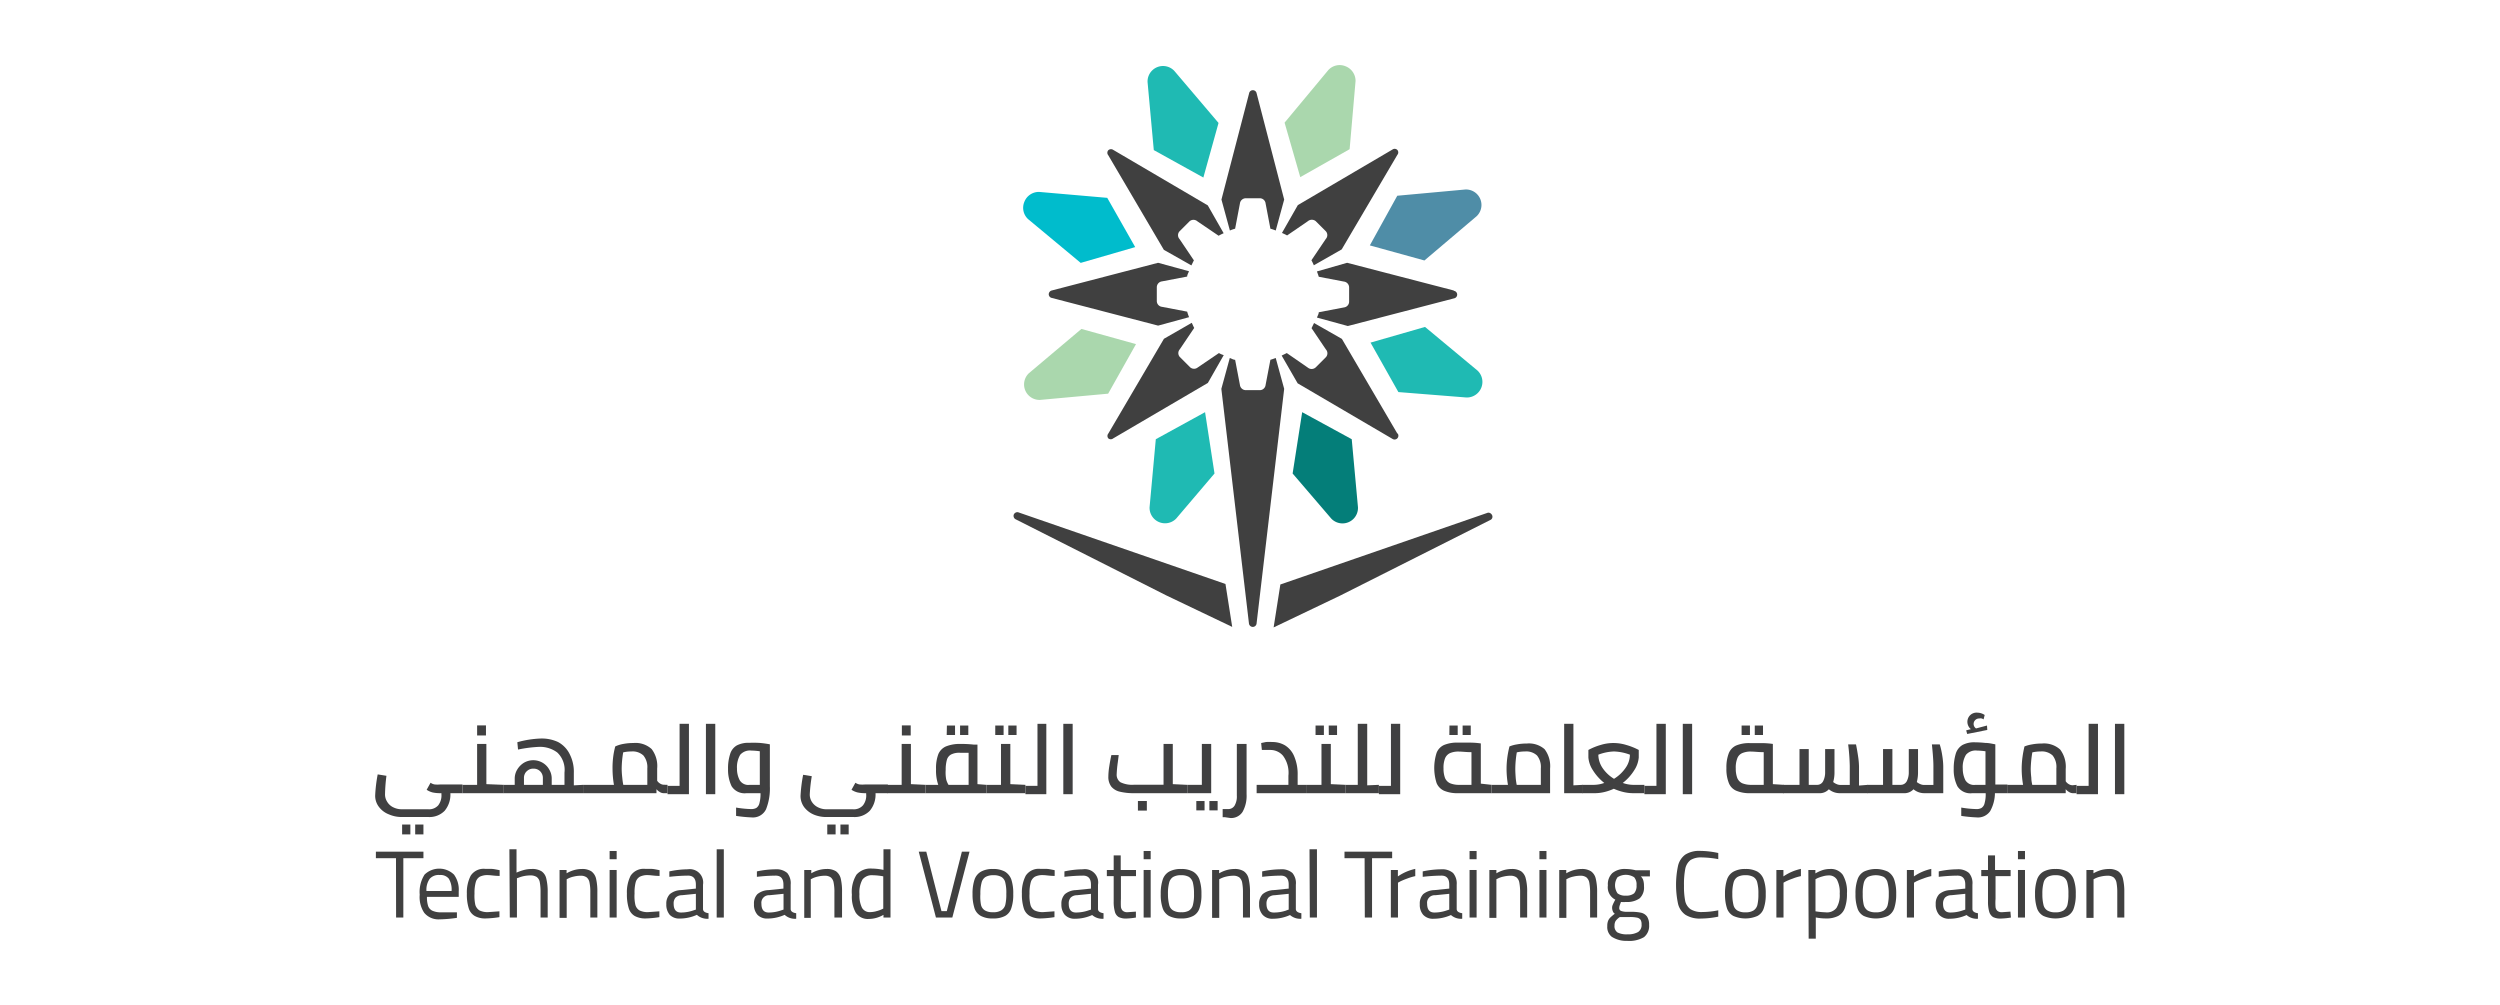 <svg xmlns="http://www.w3.org/2000/svg" viewBox="0 0 248.68 100"><defs><style>.cls-1{fill:none;}.cls-2{fill:#404040;}.cls-3{fill:#404041;}.cls-4{fill:#aad7ad;}.cls-5{fill:#4f8da7;}.cls-6{fill:#1fbab3;}.cls-7{fill:#047e79;}.cls-8{fill:#00bccc;}</style></defs><g id="Layer_2" data-name="Layer 2"><g id="Layer_1-2" data-name="Layer 1"><rect class="cls-1" width="248.68" height="100"/><path class="cls-2" d="M39.39,85.37h-2v-.65h4.73v.65h-2v5.9h-.72Z"/><path class="cls-2" d="M42.2,90.8A2.8,2.8,0,0,1,41.75,89a3.22,3.22,0,0,1,.48-2A2.1,2.1,0,0,1,45.16,87a2.52,2.52,0,0,1,.47,1.67l0,.54H42.47a2.81,2.81,0,0,0,.12.92.82.82,0,0,0,.44.47,2,2,0,0,0,.86.15h.63l.65,0,.28,0,0,.55a12.86,12.86,0,0,1-1.75.15A1.83,1.83,0,0,1,42.2,90.8Zm2.72-2.17a2.07,2.07,0,0,0-.28-1.23,1.05,1.05,0,0,0-.9-.36,1.19,1.19,0,0,0-1,.38,1.9,1.9,0,0,0-.32,1.21Z"/><path class="cls-2" d="M47.22,91.11a1.34,1.34,0,0,1-.6-.78,4.61,4.61,0,0,1-.18-1.43,3.63,3.63,0,0,1,.38-1.79,1.53,1.53,0,0,1,1.47-.68l.58,0c.2,0,.48.06.83.13l0,.57c-.5,0-.88-.08-1.15-.08a1.72,1.72,0,0,0-.83.16.92.92,0,0,0-.4.56,4,4,0,0,0-.12,1.12A4.31,4.31,0,0,0,47.28,90a1,1,0,0,0,.41.56,1.83,1.83,0,0,0,.87.17l1.12-.08,0,.58a10,10,0,0,1-1.37.13A2.11,2.11,0,0,1,47.22,91.11Z"/><path class="cls-2" d="M50.67,84.48h.71V86.8a5.11,5.11,0,0,1,.77-.27,3,3,0,0,1,.72-.09,1.75,1.75,0,0,1,1,.23,1.19,1.19,0,0,1,.47.72,5.52,5.52,0,0,1,.14,1.38v2.5h-.71V88.79a5.29,5.29,0,0,0-.08-1.05.82.82,0,0,0-.31-.51,1.16,1.16,0,0,0-.65-.15,3.14,3.14,0,0,0-1.13.22l-.18.06v3.91h-.71Z"/><path class="cls-2" d="M55.66,86.54h.7v.33a3.13,3.13,0,0,1,.78-.33,2.94,2.94,0,0,1,.74-.1,1.67,1.67,0,0,1,.94.23,1.27,1.27,0,0,1,.47.72,5.65,5.65,0,0,1,.13,1.38v2.5h-.7V88.79a4.59,4.59,0,0,0-.08-1,.85.85,0,0,0-.29-.52,1,1,0,0,0-.6-.16,3,3,0,0,0-.66.08,2.43,2.43,0,0,0-.54.18l-.18.09v3.84h-.71Z"/><path class="cls-2" d="M60.64,84.65h.7v.82h-.7Zm0,1.89h.7v4.73h-.7Z"/><path class="cls-2" d="M63.13,91.11a1.33,1.33,0,0,1-.59-.78,4.61,4.61,0,0,1-.18-1.43,3.64,3.64,0,0,1,.37-1.79,1.55,1.55,0,0,1,1.47-.68l.59,0c.2,0,.47.06.82.13l0,.57c-.5,0-.88-.08-1.14-.08a1.7,1.7,0,0,0-.83.16.94.94,0,0,0-.41.56,4.11,4.11,0,0,0-.11,1.12A3.89,3.89,0,0,0,63.2,90a.92.92,0,0,0,.41.56,1.83,1.83,0,0,0,.87.17l1.11-.08,0,.58a9.91,9.91,0,0,1-1.36.13A2.18,2.18,0,0,1,63.13,91.11Z"/><path class="cls-2" d="M66.62,91a1.55,1.55,0,0,1-.34-1.06,1.35,1.35,0,0,1,.35-1,1.83,1.83,0,0,1,1.1-.4l1.49-.15V88q0-.9-.78-.9a17.5,17.5,0,0,0-1.86.12l0-.54a9.11,9.11,0,0,1,1.84-.21A1.33,1.33,0,0,1,69.93,88v2.42c0,.23.2.37.55.42l0,.55A1.54,1.54,0,0,1,69.32,91a4.14,4.14,0,0,1-1.7.37A1.32,1.32,0,0,1,66.62,91ZM69,90.55l.22-.07V88.91l-1.4.14a.89.89,0,0,0-.62.24.86.86,0,0,0-.19.61q0,.87.72.87A3.77,3.77,0,0,0,69,90.55Z"/><path class="cls-2" d="M71.29,84.48H72v6.79h-.71Z"/><path class="cls-2" d="M75.35,91A1.5,1.5,0,0,1,75,89.94a1.35,1.35,0,0,1,.34-1,1.84,1.84,0,0,1,1.11-.4l1.48-.15V88c0-.6-.26-.9-.77-.9a17.51,17.51,0,0,0-1.87.12l0-.54a9.2,9.2,0,0,1,1.85-.21,1.64,1.64,0,0,1,1.17.37A1.6,1.6,0,0,1,78.65,88v2.42c0,.23.2.37.55.42l0,.55A1.51,1.51,0,0,1,78.05,91a4.18,4.18,0,0,1-1.71.37A1.31,1.31,0,0,1,75.35,91Zm2.37-.45.22-.07V88.91l-1.4.14a.75.75,0,0,0-.8.85q0,.87.72.87A3.72,3.72,0,0,0,77.72,90.55Z"/><path class="cls-2" d="M80,86.54h.7v.33a3.13,3.13,0,0,1,.78-.33,2.94,2.94,0,0,1,.74-.1,1.67,1.67,0,0,1,.94.23,1.27,1.27,0,0,1,.47.72,5.65,5.65,0,0,1,.13,1.38v2.5H83V88.79a4.59,4.59,0,0,0-.08-1,.85.85,0,0,0-.29-.52,1,1,0,0,0-.6-.16,3,3,0,0,0-.66.08,2.43,2.43,0,0,0-.54.18l-.18.09v3.84H80Z"/><path class="cls-2" d="M85.12,90.78A3.26,3.26,0,0,1,84.74,89,3.22,3.22,0,0,1,85.2,87a1.86,1.86,0,0,1,1.55-.6,5.68,5.68,0,0,1,1.13.13V84.48h.7v6.79h-.7V91a2.93,2.93,0,0,1-1.47.41A1.43,1.43,0,0,1,85.12,90.78Zm2-.13a3,3,0,0,0,.55-.18l.19-.09V87.17a6.57,6.57,0,0,0-1.07-.11,1.18,1.18,0,0,0-1,.43,2.62,2.62,0,0,0-.3,1.44,2.81,2.81,0,0,0,.25,1.36.87.87,0,0,0,.83.44A2.68,2.68,0,0,0,87.14,90.65Z"/><path class="cls-2" d="M91.39,84.72h.75l1.51,5.91h.53l1.5-5.91h.76l-1.71,6.55H93.1Z"/><path class="cls-2" d="M97.57,91.11a1.36,1.36,0,0,1-.64-.78,4.41,4.41,0,0,1-.19-1.4,4.33,4.33,0,0,1,.2-1.44,1.44,1.44,0,0,1,.65-.79,2.35,2.35,0,0,1,1.18-.26,2.39,2.39,0,0,1,1.19.26,1.54,1.54,0,0,1,.64.79,4.36,4.36,0,0,1,.19,1.44,4.14,4.14,0,0,1-.19,1.4,1.33,1.33,0,0,1-.62.78,2.45,2.45,0,0,1-1.21.25A2.38,2.38,0,0,1,97.57,91.11Zm2-.54A.92.92,0,0,0,100,90a4.42,4.42,0,0,0,.1-1.09A4.15,4.15,0,0,0,100,87.8a.87.87,0,0,0-.39-.57,1.5,1.5,0,0,0-.78-.17,1.55,1.55,0,0,0-.79.17.92.92,0,0,0-.4.57,4.08,4.08,0,0,0-.12,1.13A4.31,4.31,0,0,0,97.58,90a.87.87,0,0,0,.39.56,1.5,1.5,0,0,0,.81.18A1.44,1.44,0,0,0,99.57,90.57Z"/><path class="cls-2" d="M102.43,91.11a1.34,1.34,0,0,1-.6-.78,4.61,4.61,0,0,1-.18-1.43,3.63,3.63,0,0,1,.38-1.79,1.54,1.54,0,0,1,1.47-.68l.59,0c.2,0,.47.06.82.13l0,.57c-.5,0-.88-.08-1.14-.08a1.7,1.7,0,0,0-.83.16.94.94,0,0,0-.41.56,4,4,0,0,0-.12,1.12A3.83,3.83,0,0,0,102.5,90a.92.92,0,0,0,.41.56,1.82,1.82,0,0,0,.86.17l1.12-.08,0,.58a10.05,10.05,0,0,1-1.36.13A2.15,2.15,0,0,1,102.43,91.11Z"/><path class="cls-2" d="M105.92,91a1.55,1.55,0,0,1-.34-1.06,1.35,1.35,0,0,1,.35-1,1.81,1.81,0,0,1,1.1-.4l1.49-.15V88q0-.9-.78-.9a17.5,17.5,0,0,0-1.86.12l0-.54a9.11,9.11,0,0,1,1.84-.21A1.32,1.32,0,0,1,109.22,88v2.42c0,.23.21.37.55.42l0,.55a1.54,1.54,0,0,1-1.13-.37,4.14,4.14,0,0,1-1.7.37A1.32,1.32,0,0,1,105.92,91Zm2.38-.45.22-.07V88.91l-1.41.14a.88.88,0,0,0-.61.24.86.86,0,0,0-.19.61q0,.87.72.87A3.82,3.82,0,0,0,108.3,90.55Z"/><path class="cls-2" d="M111.28,91.22a.86.86,0,0,1-.38-.53,3.6,3.6,0,0,1-.12-1V87.15h-.68v-.61h.68V85.09h.7v1.45H113v.61h-1.5v2.27a7.68,7.68,0,0,0,0,.79.66.66,0,0,0,.19.39.67.67,0,0,0,.46.14l.84-.06,0,.59a7.09,7.09,0,0,1-1,.1A1.57,1.57,0,0,1,111.28,91.22Z"/><path class="cls-2" d="M113.76,84.65h.7v.82h-.7Zm0,1.89h.7v4.73h-.7Z"/><path class="cls-2" d="M116.28,91.11a1.38,1.38,0,0,1-.63-.78,4.14,4.14,0,0,1-.19-1.4,4.33,4.33,0,0,1,.2-1.44,1.42,1.42,0,0,1,.64-.79,2.39,2.39,0,0,1,1.19-.26,2.35,2.35,0,0,1,1.18.26,1.45,1.45,0,0,1,.64.79,4.33,4.33,0,0,1,.2,1.44,4.14,4.14,0,0,1-.19,1.4,1.31,1.31,0,0,1-.63.78,2.38,2.38,0,0,1-1.2.25A2.45,2.45,0,0,1,116.28,91.11Zm2-.54a.9.9,0,0,0,.38-.55,3.92,3.92,0,0,0,.11-1.09,4.59,4.59,0,0,0-.11-1.13,1,1,0,0,0-.39-.57,1.5,1.5,0,0,0-.78-.17,1.52,1.52,0,0,0-.79.17.92.92,0,0,0-.4.57,4.08,4.08,0,0,0-.12,1.13A4.31,4.31,0,0,0,116.3,90a.87.87,0,0,0,.39.56,1.47,1.47,0,0,0,.81.18A1.44,1.44,0,0,0,118.29,90.57Z"/><path class="cls-2" d="M120.57,86.54h.7v.33a3.29,3.29,0,0,1,.78-.33,3.07,3.07,0,0,1,.74-.1,1.65,1.65,0,0,1,.94.23,1.22,1.22,0,0,1,.47.72,5.57,5.57,0,0,1,.14,1.38v2.5h-.7V88.79a5.27,5.27,0,0,0-.08-1,.9.9,0,0,0-.29-.52,1,1,0,0,0-.61-.16,3.13,3.13,0,0,0-.66.08,2.43,2.43,0,0,0-.54.18l-.18.09v3.84h-.71Z"/><path class="cls-2" d="M125.6,91a1.5,1.5,0,0,1-.35-1.06,1.35,1.35,0,0,1,.35-1,1.83,1.83,0,0,1,1.1-.4l1.49-.15V88q0-.9-.78-.9a17.5,17.5,0,0,0-1.86.12l0-.54a9.12,9.12,0,0,1,1.85-.21,1.6,1.6,0,0,1,1.16.37A1.55,1.55,0,0,1,128.9,88v2.42c0,.23.2.37.55.42l0,.55a1.54,1.54,0,0,1-1.13-.37,4.14,4.14,0,0,1-1.7.37A1.28,1.28,0,0,1,125.6,91Zm2.37-.45.22-.07V88.91l-1.4.14a.89.89,0,0,0-.62.24.91.91,0,0,0-.19.61q0,.87.72.87A3.73,3.73,0,0,0,128,90.55Z"/><path class="cls-2" d="M130.26,84.48H131v6.79h-.71Z"/><path class="cls-2" d="M135.74,85.37h-2v-.65h4.74v.65h-2v5.9h-.72Z"/><path class="cls-2" d="M138.35,86.54h.7v.64a4.82,4.82,0,0,1,1.73-.75v.72a5.38,5.38,0,0,0-.8.24c-.28.1-.51.2-.68.28l-.24.13v3.47h-.71Z"/><path class="cls-2" d="M141.57,91a1.5,1.5,0,0,1-.34-1.06,1.35,1.35,0,0,1,.34-1,1.84,1.84,0,0,1,1.11-.4l1.48-.15V88c0-.6-.26-.9-.77-.9a17.51,17.51,0,0,0-1.87.12l0-.54a9.2,9.2,0,0,1,1.85-.21,1.64,1.64,0,0,1,1.17.37,1.6,1.6,0,0,1,.36,1.16v2.42c0,.23.2.37.55.42l0,.55a1.51,1.51,0,0,1-1.12-.37,4.18,4.18,0,0,1-1.71.37A1.31,1.31,0,0,1,141.57,91Zm2.37-.45.22-.07V88.91l-1.4.14a.75.75,0,0,0-.8.85q0,.87.72.87A3.72,3.72,0,0,0,143.94,90.55Z"/><path class="cls-2" d="M146.18,84.65h.7v.82h-.7Zm0,1.89h.7v4.73h-.7Z"/><path class="cls-2" d="M148.15,86.54h.7v.33a3.13,3.13,0,0,1,.78-.33,2.94,2.94,0,0,1,.74-.1,1.7,1.7,0,0,1,.94.23,1.21,1.21,0,0,1,.46.72,5.13,5.13,0,0,1,.14,1.38v2.5h-.7V88.79a5.27,5.27,0,0,0-.08-1,.85.85,0,0,0-.29-.52,1,1,0,0,0-.6-.16,3,3,0,0,0-.66.08,2.36,2.36,0,0,0-.55.18l-.18.09v3.84h-.7Z"/><path class="cls-2" d="M153.13,84.65h.7v.82h-.7Zm0,1.89h.7v4.73h-.7Z"/><path class="cls-2" d="M155.1,86.54h.7v.33a3.13,3.13,0,0,1,.78-.33,3,3,0,0,1,.74-.1,1.65,1.65,0,0,1,.94.23,1.22,1.22,0,0,1,.47.72,5.57,5.57,0,0,1,.14,1.38v2.5h-.7V88.79a5.27,5.27,0,0,0-.08-1,.9.9,0,0,0-.29-.52,1,1,0,0,0-.61-.16,3.13,3.13,0,0,0-.66.08,2.43,2.43,0,0,0-.54.18l-.18.09v3.84h-.71Z"/><path class="cls-2" d="M160.32,93.18a1.23,1.23,0,0,1-.44-1.06,1.34,1.34,0,0,1,.07-.49,1,1,0,0,1,.22-.35,4.67,4.67,0,0,1,.46-.39.46.46,0,0,1-.2-.25.92.92,0,0,1-.07-.36.7.7,0,0,1,.06-.27,4.77,4.77,0,0,1,.26-.52,1.37,1.37,0,0,1-.74-1.42,1.53,1.53,0,0,1,.44-1.22,1.94,1.94,0,0,1,1.34-.41,4.48,4.48,0,0,1,1,.13l1.4,0v.61l-.9,0a.86.86,0,0,1,.24.39,1.94,1.94,0,0,1,.07.59,1.47,1.47,0,0,1-.43,1.2,2.14,2.14,0,0,1-1.37.36,2.25,2.25,0,0,1-.49,0l-.12.33a.92.92,0,0,0-.05.25.3.3,0,0,0,.2.32,1.76,1.76,0,0,0,.6.08h.37a4.49,4.49,0,0,1,1,.09,1,1,0,0,1,.6.39,1.47,1.47,0,0,1,.2.83,1.42,1.42,0,0,1-.51,1.21,2.9,2.9,0,0,1-1.68.37A2.66,2.66,0,0,1,160.32,93.18Zm2.66-.5a.81.81,0,0,0,.31-.73.85.85,0,0,0-.1-.46.58.58,0,0,0-.35-.21,3.16,3.16,0,0,0-.71-.06l-1,0a1.63,1.63,0,0,0-.42.39.89.89,0,0,0-.11.46.74.74,0,0,0,.29.68,2,2,0,0,0,1,.19A2,2,0,0,0,163,92.68Zm-.43-3.82a1.12,1.12,0,0,0,.24-.81,1.08,1.08,0,0,0-.24-.79,1.54,1.54,0,0,0-1.65,0,1.41,1.41,0,0,0,0,1.6,1.2,1.2,0,0,0,.82.23A1.23,1.23,0,0,0,162.55,88.86Z"/><path class="cls-2" d="M167.66,91a1.87,1.87,0,0,1-.74-1.09,9.13,9.13,0,0,1,0-3.8,1.91,1.91,0,0,1,.72-1.1,2.59,2.59,0,0,1,1.51-.37,8.79,8.79,0,0,1,1.77.21l0,.61a9.81,9.81,0,0,0-1.64-.17,2,2,0,0,0-1.12.26,1.46,1.46,0,0,0-.52.86,8.16,8.16,0,0,0-.13,1.7,7.39,7.39,0,0,0,.12,1.51,1.36,1.36,0,0,0,.53.82,2.09,2.09,0,0,0,1.2.28,8,8,0,0,0,1.56-.17l0,.63a8.83,8.83,0,0,1-1.72.19A2.68,2.68,0,0,1,167.66,91Z"/><path class="cls-2" d="M172.42,91.11a1.36,1.36,0,0,1-.64-.78,4.41,4.41,0,0,1-.19-1.4,4.33,4.33,0,0,1,.2-1.44,1.4,1.4,0,0,1,.65-.79,2.35,2.35,0,0,1,1.18-.26,2.39,2.39,0,0,1,1.19.26,1.48,1.48,0,0,1,.63.79,4.08,4.08,0,0,1,.2,1.44,4.14,4.14,0,0,1-.19,1.4,1.31,1.31,0,0,1-.63.78,3,3,0,0,1-2.4,0Zm2-.54a.92.92,0,0,0,.39-.55,4.42,4.42,0,0,0,.1-1.09,4.15,4.15,0,0,0-.11-1.13.87.87,0,0,0-.39-.57,1.5,1.5,0,0,0-.78-.17,1.55,1.55,0,0,0-.79.17.92.92,0,0,0-.4.57,4.08,4.08,0,0,0-.12,1.13,4.31,4.31,0,0,0,.11,1.08.87.87,0,0,0,.39.56,1.47,1.47,0,0,0,.81.18A1.44,1.44,0,0,0,174.42,90.57Z"/><path class="cls-2" d="M176.7,86.54h.7v.64a4.87,4.87,0,0,1,1.74-.75v.72a4.76,4.76,0,0,0-.8.24,6.86,6.86,0,0,0-.69.28l-.24.13v3.47h-.71Z"/><path class="cls-2" d="M179.88,86.54h.7v.34a3.78,3.78,0,0,1,.72-.33,2.48,2.48,0,0,1,.73-.11,1.44,1.44,0,0,1,1.28.59,3.27,3.27,0,0,1,.41,1.85,4.06,4.06,0,0,1-.21,1.44,1.45,1.45,0,0,1-.66.79,2.56,2.56,0,0,1-1.23.25,5.07,5.07,0,0,1-1-.1v2.11h-.71Zm2.8,3.77A2.44,2.44,0,0,0,183,88.9a2.72,2.72,0,0,0-.27-1.39.9.9,0,0,0-.82-.43,2.12,2.12,0,0,0-.59.09,3.87,3.87,0,0,0-.55.19l-.18.1v3.19a7.69,7.69,0,0,0,1,.1A1.19,1.19,0,0,0,182.68,90.31Z"/><path class="cls-2" d="M185.39,91.11a1.31,1.31,0,0,1-.63-.78,4.14,4.14,0,0,1-.19-1.4,4.08,4.08,0,0,1,.2-1.44,1.38,1.38,0,0,1,.64-.79,2.83,2.83,0,0,1,2.37,0,1.49,1.49,0,0,1,.64.79,4.33,4.33,0,0,1,.2,1.44,4.41,4.41,0,0,1-.19,1.4,1.38,1.38,0,0,1-.63.78,3,3,0,0,1-2.41,0Zm2-.54a.9.9,0,0,0,.38-.55,4.34,4.34,0,0,0,.11-1.09,4.08,4.08,0,0,0-.12-1.13.9.9,0,0,0-.38-.57,1.92,1.92,0,0,0-1.58,0,1,1,0,0,0-.4.57,4.15,4.15,0,0,0-.11,1.13,4.39,4.39,0,0,0,.1,1.08,1,1,0,0,0,.39.56,1.52,1.52,0,0,0,.81.18A1.48,1.48,0,0,0,187.4,90.57Z"/><path class="cls-2" d="M189.68,86.54h.7v.64a4.82,4.82,0,0,1,1.73-.75v.72a5.05,5.05,0,0,0-.8.24,6.86,6.86,0,0,0-.69.28l-.23.13v3.47h-.71Z"/><path class="cls-2" d="M192.89,91a1.55,1.55,0,0,1-.34-1.06,1.35,1.35,0,0,1,.35-1,1.83,1.83,0,0,1,1.1-.4l1.49-.15V88q0-.9-.78-.9a17.5,17.5,0,0,0-1.86.12l0-.54a9.11,9.11,0,0,1,1.84-.21,1.61,1.61,0,0,1,1.17.37A1.55,1.55,0,0,1,196.2,88v2.42c0,.23.2.37.55.42l0,.55a1.54,1.54,0,0,1-1.13-.37,4.14,4.14,0,0,1-1.7.37A1.32,1.32,0,0,1,192.89,91Zm2.38-.45.22-.07V88.91l-1.4.14a.89.89,0,0,0-.62.24.91.91,0,0,0-.19.61q0,.87.72.87A3.77,3.77,0,0,0,195.27,90.55Z"/><path class="cls-2" d="M198.25,91.22a.94.94,0,0,1-.38-.53,3.6,3.6,0,0,1-.12-1V87.15h-.67v-.61h.67V85.09h.7v1.45H200v.61h-1.5v2.27a5.28,5.28,0,0,0,0,.79.6.6,0,0,0,.18.39.67.67,0,0,0,.46.14l.84-.06.05.59a7.09,7.09,0,0,1-1,.1A1.6,1.6,0,0,1,198.25,91.22Z"/><path class="cls-2" d="M200.73,84.65h.7v.82h-.7Zm0,1.89h.7v4.73h-.7Z"/><path class="cls-2" d="M203.26,91.11a1.36,1.36,0,0,1-.64-.78,4.41,4.41,0,0,1-.19-1.4,4.33,4.33,0,0,1,.2-1.44,1.42,1.42,0,0,1,.64-.79,2.41,2.41,0,0,1,1.19-.26,2.39,2.39,0,0,1,1.19.26,1.48,1.48,0,0,1,.63.79,4.08,4.08,0,0,1,.2,1.44,4.14,4.14,0,0,1-.19,1.4,1.31,1.31,0,0,1-.63.78,3,3,0,0,1-2.4,0Zm2-.54a1,1,0,0,0,.39-.55,4.42,4.42,0,0,0,.1-1.09,4.15,4.15,0,0,0-.11-1.13.91.91,0,0,0-.39-.57,1.5,1.5,0,0,0-.78-.17,1.55,1.55,0,0,0-.79.17.92.92,0,0,0-.4.57,4.08,4.08,0,0,0-.12,1.13,4.31,4.31,0,0,0,.11,1.08.87.87,0,0,0,.39.56,1.47,1.47,0,0,0,.81.18A1.44,1.44,0,0,0,205.26,90.57Z"/><path class="cls-2" d="M207.54,86.54h.7v.33a3.47,3.47,0,0,1,.78-.33,3.08,3.08,0,0,1,.75-.1,1.64,1.64,0,0,1,.93.23,1.22,1.22,0,0,1,.47.72,5.57,5.57,0,0,1,.14,1.38v2.5h-.7V88.79a5.27,5.27,0,0,0-.08-1,.9.9,0,0,0-.29-.52,1,1,0,0,0-.61-.16,3,3,0,0,0-.65.08,2.36,2.36,0,0,0-.55.18l-.18.09v3.84h-.71Z"/><path class="cls-3" d="M46,78.9h-1.2v0a2.51,2.51,0,0,1-.57,1.75,2.1,2.1,0,0,1-1.62.62H40a3.16,3.16,0,0,1-1.31-.26,2.25,2.25,0,0,1-1-.75,1.81,1.81,0,0,1-.37-1.14,14.59,14.59,0,0,1,.25-2.09l.87.14A16.52,16.52,0,0,0,38.3,79a1.35,1.35,0,0,0,.23.78,1.4,1.4,0,0,0,.6.53,1.9,1.9,0,0,0,.86.19h2.6a1.22,1.22,0,0,0,1-.39A1.62,1.62,0,0,0,43.91,79V78.9h-.18a3.64,3.64,0,0,1-.68-.07,1.84,1.84,0,0,1-.61-.27l.39-.7a.93.93,0,0,0,.4.17,2.89,2.89,0,0,0,.58,0H46Zm-6,3.12h.82V83h-.82Zm1.3,0h.82V83h-.82Z"/><path class="cls-3" d="M50.11,78.07v.83H46v-.83h1.46V74h.92v4Zm-2.65-5.91h.88v1h-.88Z"/><path class="cls-3" d="M58,78.07v.83h-7.9v-.83H51.2v-.61a1.73,1.73,0,0,1,.25-.91,2,2,0,0,1,.67-.68,1.84,1.84,0,0,1,1.85,0,1.77,1.77,0,0,1,.66.67,1.74,1.74,0,0,1,.25.92v.61h1.27V76.85a2.37,2.37,0,0,0-.72-2,2.86,2.86,0,0,0-1.77-.56,13.12,13.12,0,0,0-2.13.27l-.07-.73a9.83,9.83,0,0,1,2.38-.37,3.87,3.87,0,0,1,1.67.35A2.73,2.73,0,0,1,56.66,75a3.83,3.83,0,0,1,.42,1.89v1.23Zm-5.62-1.34a.91.91,0,0,0-.26.67v.67H54v-.68a.93.93,0,0,0-.26-.66.9.9,0,0,0-.66-.27A.88.88,0,0,0,52.39,76.73Z"/><path class="cls-3" d="M66.4,78.07v.83H66a.7.7,0,0,1-.37-.12,1.12,1.12,0,0,1-.33-.28v.4H58v-.83h3.07a9.53,9.53,0,0,1-.14-1.57A8.86,8.86,0,0,1,61,75.25a7.72,7.72,0,0,1,.2-1A3.24,3.24,0,0,1,62,74a5.24,5.24,0,0,1,1-.09,2.37,2.37,0,0,1,1.82.6,2.78,2.78,0,0,1,.55,1.94v1.21a.86.86,0,0,0,.29.28.73.73,0,0,0,.41.12Zm-4.5-.7a6.47,6.47,0,0,0,.1.7h2.39V76.44A1.83,1.83,0,0,0,64,75.15a1.57,1.57,0,0,0-1.2-.4,3.59,3.59,0,0,0-.81.09,10.12,10.12,0,0,0-.15,1.66A8.44,8.44,0,0,0,61.9,77.37Z"/><path class="cls-3" d="M68.53,72v7H66.4v-.83h1.2V72Z"/><path class="cls-3" d="M70.22,72h.93v7h-.93Z"/><path class="cls-3" d="M75.58,73.9a9.56,9.56,0,0,1,1,.14v4.17a5.61,5.61,0,0,1-.38,2.29,1.45,1.45,0,0,1-1.44.81,14.23,14.23,0,0,1-1.54-.15v-.83a10.3,10.3,0,0,0,1.47.15,1.08,1.08,0,0,0,.54-.11.78.78,0,0,0,.31-.47,3.58,3.58,0,0,0,.11-1H74.26a1.53,1.53,0,0,1-1.49-.7,3.8,3.8,0,0,1-.35-1.71A4.56,4.56,0,0,1,72.63,75a1.47,1.47,0,0,1,.66-.85,2.51,2.51,0,0,1,1.26-.26A10,10,0,0,1,75.58,73.9Zm-2,3.71a1,1,0,0,0,1,.46h1V74.73a7.08,7.08,0,0,0-.85-.07,1.28,1.28,0,0,0-1.1.42,2.45,2.45,0,0,0-.32,1.38A2.42,2.42,0,0,0,73.58,77.61Z"/><path class="cls-3" d="M88.29,78.9h-1.2v0a2.51,2.51,0,0,1-.57,1.75,2.1,2.1,0,0,1-1.62.62H82.29A3.24,3.24,0,0,1,81,81.05a2.37,2.37,0,0,1-1-.75,1.87,1.87,0,0,1-.37-1.14,15.06,15.06,0,0,1,.26-2.09l.86.14A15.58,15.58,0,0,0,80.55,79a1.35,1.35,0,0,0,.22.78,1.49,1.49,0,0,0,.61.53,1.87,1.87,0,0,0,.86.19h2.6a1.2,1.2,0,0,0,1-.39A1.57,1.57,0,0,0,86.16,79V78.9H86a3.64,3.64,0,0,1-.68-.07,1.89,1.89,0,0,1-.62-.27l.39-.7a1,1,0,0,0,.4.17,3.07,3.07,0,0,0,.59,0h2.23Zm-6,3.12h.83V83h-.83Zm1.31,0h.82V83h-.82Z"/><path class="cls-3" d="M92.06,78.07v.83H88.23v-.83h1.46V74h.92v4Zm-2.35-5.91h.88v1h-.88Z"/><path class="cls-3" d="M98.12,78.07v.83H92.06v-.83h1.27a4.31,4.31,0,0,1-.22-1.56,3.93,3.93,0,0,1,.23-1.5,1.47,1.47,0,0,1,.75-.76A3.66,3.66,0,0,1,95.52,74a11.49,11.49,0,0,1,1.37.07l.34,0v3.93Zm-4-.54a2,2,0,0,0,.23.54h2V74.88l-.85,0a1.78,1.78,0,0,0-.89.17.87.87,0,0,0-.42.53,3.57,3.57,0,0,0-.12,1A3.77,3.77,0,0,0,94.12,77.53Zm.07-5.36H95v.94h-.83Zm1.31,0h.82v.94H95.5Z"/><path class="cls-3" d="M102,78.07v.83H98.12v-.83h1.45V74h.93v4Zm-3-5.9h.83v.94H99Zm1.3,0h.82v.94h-.82Z"/><path class="cls-3" d="M104.08,72v7H102v-.83h1.2V72Z"/><path class="cls-3" d="M105.77,72h.93v7h-.93Z"/><path class="cls-3" d="M118.1,78.07v.83h-5.25a5.84,5.84,0,0,1-1.46-.15,1.54,1.54,0,0,1-.85-.51,1.59,1.59,0,0,1-.29-1,7,7,0,0,1,.09-1c.06-.39.13-.77.21-1.13l.73,0-.09.72a11.21,11.21,0,0,0-.11,1.16.91.91,0,0,0,.37.82,2.67,2.67,0,0,0,1.35.25h2.94V74h.92v4Zm-4.91,1.61h.89v.95h-.89Z"/><path class="cls-3" d="M120.48,74V78.9H118.1v-.83h1.45V74ZM119,79.68h.82v.93H119Zm1.3,0h.82v.93h-.82Z"/><path class="cls-3" d="M121.85,81.29l-.23,0v-.81l.52,0a.73.73,0,0,0,.67-.35,1.8,1.8,0,0,0,.22-1V74H124V79a3.25,3.25,0,0,1-.4,1.76,1.35,1.35,0,0,1-1.21.61Z"/><path class="cls-3" d="M130,78.07v.83h-5v-.83h3.16v-.9a2.84,2.84,0,0,0-.54-2,1.65,1.65,0,0,0-1.25-.57h-.85l-.07-.69.48-.1a4.59,4.59,0,0,1,.62,0,2.48,2.48,0,0,1,1.27.33,2.34,2.34,0,0,1,.91,1.08,4.51,4.51,0,0,1,.35,1.9v.95Z"/><path class="cls-3" d="M133.86,78.07v.83H130v-.83h1.45V74h.93v4Zm-3-5.9h.83v.94h-.83Zm1.31,0H133v.94h-.82Z"/><path class="cls-3" d="M137.16,78.07v.83h-3.3v-.83h1.2V72H136v6.12Z"/><path class="cls-3" d="M139.28,72v7h-2.12v-.83h1.2V72Z"/><path class="cls-3" d="M148.37,78.07v.83h-3.3a3.46,3.46,0,0,1-1.42-.24,1.45,1.45,0,0,1-.75-.77,4.95,4.95,0,0,1,0-3,1.43,1.43,0,0,1,.73-.78,3.36,3.36,0,0,1,1.4-.24l1.18,0c.5,0,.86.05,1.09.08v4Zm-4.63-.68a1,1,0,0,0,.5.52,2.32,2.32,0,0,0,.93.16h1.2V74.82c-.52,0-.93-.06-1.24-.06a2.12,2.12,0,0,0-.91.16,1,1,0,0,0-.48.52,2.54,2.54,0,0,0-.15,1A2.64,2.64,0,0,0,143.74,77.39Zm.44-5.22H145v.94h-.83Zm1.31,0h.81v.94h-.81Z"/><path class="cls-3" d="M153.64,74.52a2.78,2.78,0,0,1,.55,1.94V78.9h-5.82v-.83H150a9.53,9.53,0,0,1-.14-1.57,8.86,8.86,0,0,1,.09-1.25,9.7,9.7,0,0,1,.2-1,3.24,3.24,0,0,1,.72-.2,5.31,5.31,0,0,1,1-.09A2.37,2.37,0,0,1,153.64,74.52Zm-2.87,2.85a6.47,6.47,0,0,0,.1.7h2.4V76.44a1.82,1.82,0,0,0-.38-1.29,1.56,1.56,0,0,0-1.19-.4,3.68,3.68,0,0,0-.82.09,10.12,10.12,0,0,0-.15,1.66C150.73,76.79,150.75,77.08,150.77,77.37Z"/><path class="cls-3" d="M157.44,78.07v.83h-1.85V72h.92v6.12Z"/><path class="cls-3" d="M163.57,78.07v.83h-1.1a4.23,4.23,0,0,1-1-.12,5.47,5.47,0,0,1-.94-.32,5,5,0,0,1-.92.32,4.07,4.07,0,0,1-1,.12h-1.23v-.83h1.2a3.16,3.16,0,0,0,1-.19,4.93,4.93,0,0,1-1.13-1.26,2.71,2.71,0,0,1-.45-1.27l0-.75a6,6,0,0,1,1.23-.5,4.23,4.23,0,0,1,1.26-.19,4.35,4.35,0,0,1,1.27.19,6.4,6.4,0,0,1,1.25.5l0,.75a2.71,2.71,0,0,1-.45,1.27,4.8,4.8,0,0,1-1.14,1.26,3.22,3.22,0,0,0,1,.19Zm-4.17-1.69a3.65,3.65,0,0,0,1.15,1.09,3.83,3.83,0,0,0,1.16-1.1,2.28,2.28,0,0,0,.42-1.3,4.92,4.92,0,0,0-1.58-.32,4.76,4.76,0,0,0-1.56.32A2.4,2.4,0,0,0,159.4,76.38Z"/><path class="cls-3" d="M165.7,72v7h-2.13v-.83h1.2V72Z"/><path class="cls-3" d="M167.39,72h.93v7h-.93Z"/><path class="cls-3" d="M177.44,78.07v.83h-3.31a3.38,3.38,0,0,1-1.41-.24,1.38,1.38,0,0,1-.75-.77,3.71,3.71,0,0,1-.24-1.48,3.9,3.9,0,0,1,.23-1.47,1.43,1.43,0,0,1,.73-.78,3.31,3.31,0,0,1,1.39-.24l1.18,0c.5,0,.87.05,1.09.08v4Zm-4.63-.68a1,1,0,0,0,.49.52,2.38,2.38,0,0,0,.94.16h1.2V74.82c-.52,0-.94-.06-1.24-.06a2.09,2.09,0,0,0-.91.16.91.91,0,0,0-.48.52,2.54,2.54,0,0,0-.15,1A2.64,2.64,0,0,0,172.81,77.39Zm.43-5.22h.83v.94h-.83Zm1.31,0h.82v.94h-.82Z"/><path class="cls-3" d="M185.81,78.07v.83H183a1.67,1.67,0,0,1-1.08-.39,1.24,1.24,0,0,1-1,.39h-3.57v-.83H179V74.51h.92v3.56h.8a.66.66,0,0,0,.63-.36,1.91,1.91,0,0,0,.2-.91V74.51h.93v2.28a3.35,3.35,0,0,1-.13,1,1.32,1.32,0,0,0,.33.2.92.92,0,0,0,.39.09H184V76.18a20.78,20.78,0,0,0-.16-2.13l.78,0q.12.57.21,1.2a7.36,7.36,0,0,1,.09,1v1.89Z"/><path class="cls-3" d="M193.21,75.22a7.36,7.36,0,0,1,.09,1V78.9h-1.88a1.65,1.65,0,0,1-1.08-.39,1.24,1.24,0,0,1-1,.39h-3.58v-.83h1.55V74.51h.93v3.56h.8a.68.68,0,0,0,.63-.36,1.91,1.91,0,0,0,.2-.91V74.51h.92v2.28a3.73,3.73,0,0,1-.12,1,1.32,1.32,0,0,0,.33.2.92.92,0,0,0,.39.09h.93V76.18q0-.68-.15-2.13l.78,0Q193.12,74.59,193.21,75.22Z"/><path class="cls-3" d="M199.66,78.9h-1.22a3.78,3.78,0,0,1-.47,1.78,1.47,1.47,0,0,1-1.34.63,14.46,14.46,0,0,1-1.54-.15v-.83a10.28,10.28,0,0,0,1.48.15,1,1,0,0,0,.53-.11.74.74,0,0,0,.31-.47,3.24,3.24,0,0,0,.11-1h-1.33a1.52,1.52,0,0,1-1.49-.7,3.67,3.67,0,0,1-.36-1.71,5.14,5.14,0,0,1,.21-1.54,1.53,1.53,0,0,1,.67-.85,2.49,2.49,0,0,1,1.26-.26,10.19,10.19,0,0,1,1,.06c.38,0,.7.09,1,.14v4h1.2Zm-4.16-1.29a1,1,0,0,0,1,.46h1V74.73a7.08,7.08,0,0,0-.85-.07,1.26,1.26,0,0,0-1.09.42,2.37,2.37,0,0,0-.32,1.38A2.56,2.56,0,0,0,195.5,77.61Zm2.18-5-2,.4-.1-.36.47-.12a.83.83,0,0,1-.26-.33.92.92,0,0,1-.09-.39.91.91,0,0,1,1-.92,1.36,1.36,0,0,1,.72.23l-.11.44a.74.74,0,0,0-.18-.09.51.51,0,0,0-.25,0,.52.52,0,0,0-.4.16.53.53,0,0,0-.16.38.54.54,0,0,0,.24.45l1.09-.29Z"/><path class="cls-3" d="M206.56,78.07v.83h-.38a.7.7,0,0,1-.37-.12,1.12,1.12,0,0,1-.33-.28v.4h-5.82v-.83h1.58a9.53,9.53,0,0,1-.14-1.57,8.86,8.86,0,0,1,.09-1.25,10,10,0,0,1,.19-1,3.52,3.52,0,0,1,.73-.2,5.24,5.24,0,0,1,1-.09,2.39,2.39,0,0,1,1.82.6,2.83,2.83,0,0,1,.55,1.94v1.21a.86.86,0,0,0,.29.28.71.71,0,0,0,.41.12Zm-4.5-.7c0,.29.06.52.09.7h2.4V76.44a1.83,1.83,0,0,0-.37-1.29,1.57,1.57,0,0,0-1.2-.4,3.75,3.75,0,0,0-.82.09A11.26,11.26,0,0,0,202,76.5,8.44,8.44,0,0,0,202.06,77.37Z"/><path class="cls-3" d="M208.69,72v7h-2.13v-.83h1.2V72Z"/><path class="cls-3" d="M210.38,72h.93v7h-.93Z"/><path class="cls-4" d="M134.84,8.06h0a1.56,1.56,0,0,0-1-1.47,1.53,1.53,0,0,0-1.71.38h0l-4.35,5.23,1.56,5.42,4.91-2.78Z"/><path class="cls-5" d="M146.88,21.51h0a1.54,1.54,0,0,0-1.12-2.66h0l-6.77.62-2.73,4.94,5.43,1.5Z"/><path class="cls-6" d="M145.88,39.54h0a1.55,1.55,0,0,0,1.1-2.67h0l-5.23-4.35-5.42,1.56L139.1,39Z"/><path class="cls-7" d="M132.42,51.58h0a1.54,1.54,0,0,0,2.66-1.12h0l-.62-6.77L129.53,41l-.95,6.1Z"/><path class="cls-6" d="M117,51.58h0a1.54,1.54,0,0,1-2.65-1.12h0l.62-6.77L119.87,41l.94,6.1Z"/><path class="cls-4" d="M102.35,37.12h0a1.54,1.54,0,0,0,1.11,2.66h0l6.77-.62L113,34.23l-5.43-1.51Z"/><path class="cls-8" d="M103.36,19.09h0a1.55,1.55,0,0,0-1.47,1,1.53,1.53,0,0,0,.38,1.71h0l5.23,4.35,5.42-1.57-2.78-4.9Z"/><path class="cls-6" d="M116.81,7.05h0a1.54,1.54,0,0,0-2.66,1.11h0l.62,6.77,4.93,2.73,1.51-5.43Z"/><path class="cls-2" d="M139,14.92a.37.37,0,0,0-.48-.05l-9.42,5.53-1.58,2.77c.17.08.34.15.51.25L130.1,22a.61.61,0,0,1,.78,0l1,1a.57.57,0,0,1,0,.77l-1.43,2.12a4.59,4.59,0,0,1,.24.5l2.77-1.58h0L139,15.4A.37.37,0,0,0,139,14.92Z"/><path class="cls-2" d="M100.84,51.19a.4.4,0,0,1,.42-.24l20.64,7.14.67,4.27L116,59.22l-15-7.58A.39.39,0,0,1,100.84,51.19Z"/><path class="cls-2" d="M148.39,51.19A.4.4,0,0,0,148,51l-20.64,7.14-.67,4.27,6.57-3.14,15.05-7.58A.36.36,0,0,0,148.39,51.19Z"/><path class="cls-2" d="M144.59,28.89,134,26.14,131,27c.06.18.13.35.18.53l2.51.48a.59.59,0,0,1,.51.58V30a.58.58,0,0,1-.51.58l-2.51.48c0,.18-.12.36-.18.53l3.07.84h0l10.56-2.75a.38.38,0,0,0,0-.75Z"/><path class="cls-2" d="M139,43.13l-5.52-9.42-2.77-1.58c-.08.17-.16.34-.25.51l1.43,2.12a.57.57,0,0,1,0,.77l-1,1a.59.59,0,0,1-.78.05L128,35.12l-.51.25,1.59,2.76h0l9.42,5.52a.38.38,0,0,0,.53-.53Z"/><path class="cls-2" d="M126.37,35.79l-.48,2.51a.58.58,0,0,1-.58.51h-1.39a.59.59,0,0,1-.58-.51l-.48-2.51c-.18,0-.35-.12-.53-.18l-.84,3.07h0l2.75,23.37a.39.39,0,0,0,.38.31.38.38,0,0,0,.37-.31l2.75-23.37-.84-3.07C126.73,35.67,126.55,35.74,126.37,35.79Z"/><path class="cls-2" d="M121.25,35.12l-2.12,1.44a.58.58,0,0,1-.77-.05l-1-1a.57.57,0,0,1,0-.77l1.43-2.12c-.09-.16-.16-.34-.24-.51l-2.77,1.59h0l-5.53,9.42a.38.38,0,0,0,0,.49.38.38,0,0,0,.48,0l9.42-5.52,1.58-2.77C121.58,35.29,121.41,35.21,121.25,35.12Z"/><path class="cls-2" d="M118.09,31l-2.51-.48a.58.58,0,0,1-.51-.58V28.57a.59.59,0,0,1,.51-.58l2.51-.48c0-.18.12-.35.18-.53l-3.07-.84h0l-10.56,2.75a.4.4,0,0,0-.32.38.38.38,0,0,0,.32.37l10.56,2.75,3.08-.84A4.76,4.76,0,0,1,118.09,31Z"/><path class="cls-2" d="M118.51,26.4c.09-.17.16-.34.25-.5l-1.43-2.12a.57.57,0,0,1,0-.77l1-1a.59.59,0,0,1,.77,0l2.12,1.44a4.66,4.66,0,0,1,.5-.25l-1.58-2.77h0l-9.42-5.53a.39.39,0,0,0-.48.05.38.38,0,0,0,0,.49l5.53,9.41Z"/><path class="cls-2" d="M122.86,22.75l.48-2.52a.59.59,0,0,1,.58-.51h1.39a.58.58,0,0,1,.58.51l.48,2.52a3.68,3.68,0,0,1,.53.18l.84-3.08h0L125,9.29a.38.38,0,0,0-.75,0l-2.75,10.56.84,3.08A3.31,3.31,0,0,1,122.86,22.75Z"/></g></g></svg>